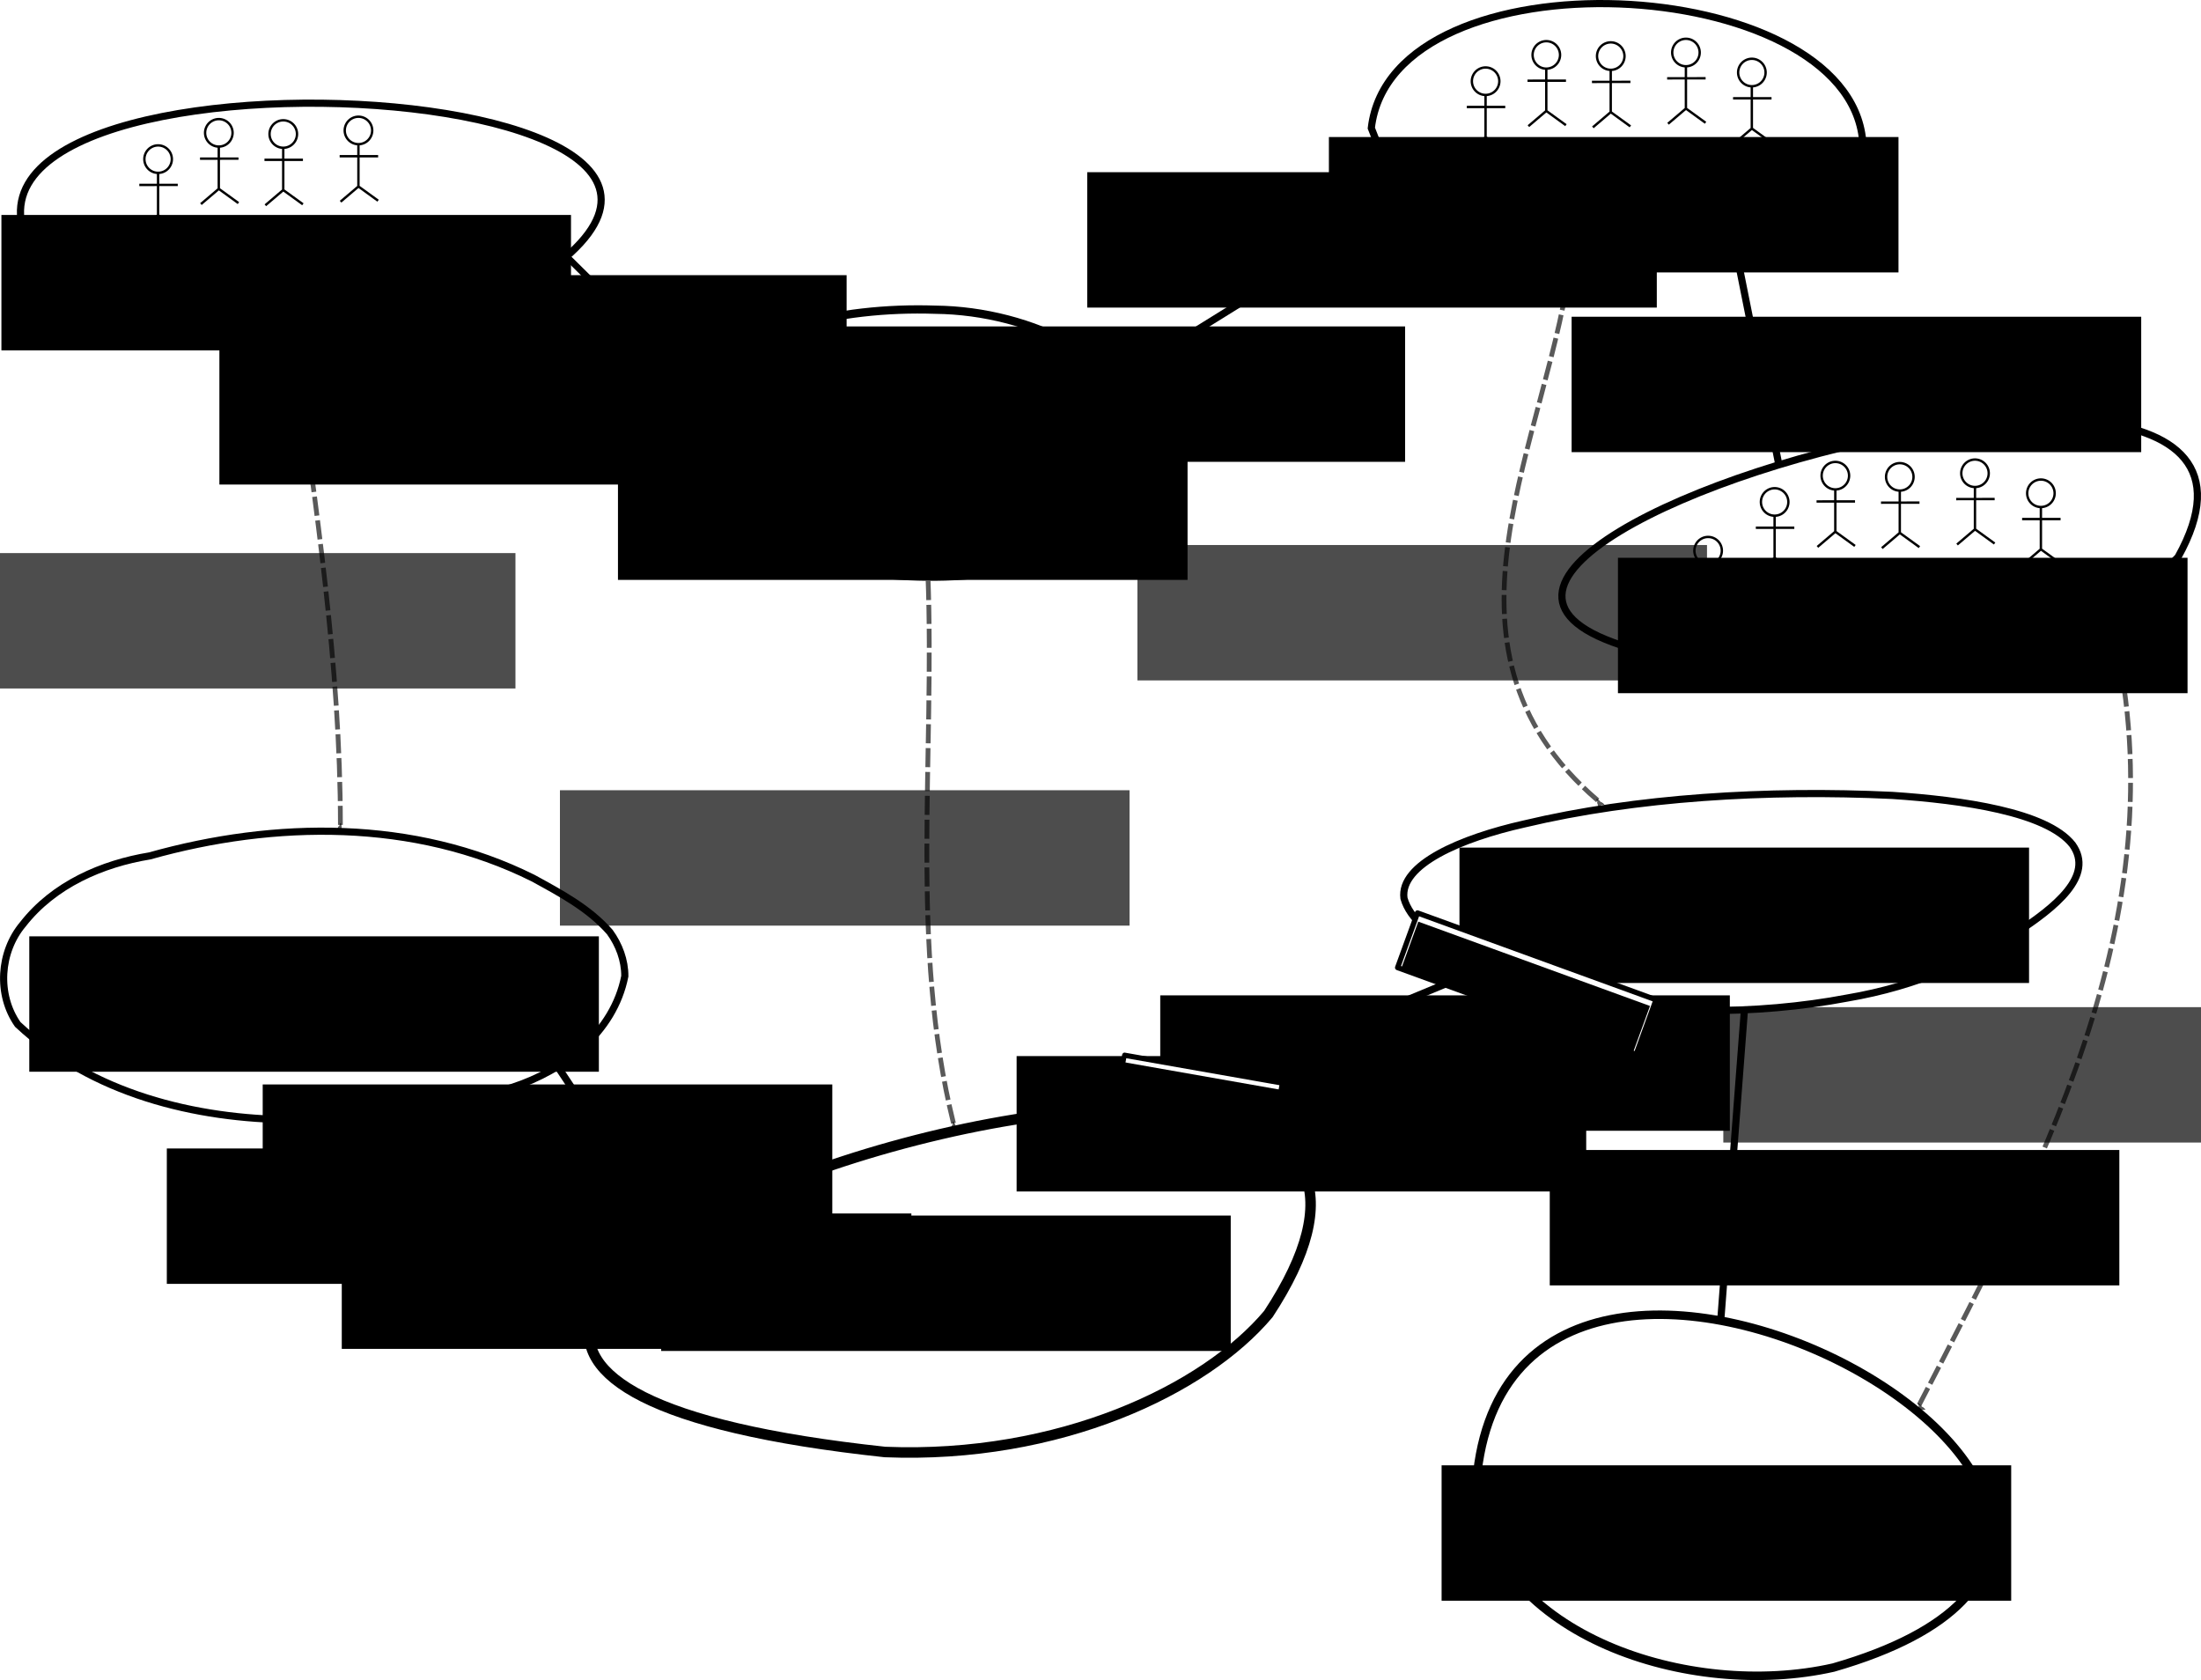 <?xml version="1.0" encoding="UTF-8" standalone="no"?>
<!-- Created with Inkscape (http://www.inkscape.org/) -->

<svg
   xmlns:dc="http://purl.org/dc/elements/1.1/"
   xmlns:cc="http://creativecommons.org/ns#"
   xmlns:rdf="http://www.w3.org/1999/02/22-rdf-syntax-ns#"
   xmlns:svg="http://www.w3.org/2000/svg"
   xmlns="http://www.w3.org/2000/svg"
   xmlns:sodipodi="http://sodipodi.sourceforge.net/DTD/sodipodi-0.dtd"
   xmlns:inkscape="http://www.inkscape.org/namespaces/inkscape"
   width="243.964mm"
   height="186.201mm"
   viewBox="0 0 864.44 659.767"
   id="svg11815"
   version="1.1"
   inkscape:version="0.92.3 (2405546, 2018-03-11)"
   sodipodi:docname="TeamMap-Illustration.svg"
   inkscape:export-filename="/home/ska/source/context-mapper-examples/src/main/resources/insurance-example/images/TeamMap-Illustration.png"
   inkscape:export-xdpi="368.57001"
   inkscape:export-ydpi="368.57001">
  <defs
     id="defs11817">
    <marker
       inkscape:stockid="Arrow2Mstart"
       orient="auto"
       refY="0"
       refX="0"
       id="marker3004"
       style="overflow:visible"
       inkscape:isstock="true">
      <path
         id="path3002"
         style="fill:#000000;fill-opacity:0.652;fill-rule:evenodd;stroke:#000000;stroke-width:0.625;stroke-linejoin:round;stroke-opacity:0.652"
         d="M 8.719,4.034 -2.207,0.016 8.719,-4.002 c -1.745,2.372 -1.735,5.617 -6e-7,8.035 z"
         transform="scale(0.6)"
         inkscape:connector-curvature="0" />
    </marker>
    <marker
       inkscape:stockid="Arrow2Mstart"
       orient="auto"
       refY="0"
       refX="0"
       id="marker2940"
       style="overflow:visible"
       inkscape:isstock="true">
      <path
         id="path2938"
         style="fill:#000000;fill-opacity:0.652;fill-rule:evenodd;stroke:#000000;stroke-width:0.625;stroke-linejoin:round;stroke-opacity:0.652"
         d="M 8.719,4.034 -2.207,0.016 8.719,-4.002 c -1.745,2.372 -1.735,5.617 -6e-7,8.035 z"
         transform="scale(0.6)"
         inkscape:connector-curvature="0" />
    </marker>
    <marker
       inkscape:stockid="Arrow2Mstart"
       orient="auto"
       refY="0"
       refX="0"
       id="Arrow2Mstart"
       style="overflow:visible"
       inkscape:isstock="true">
      <path
         id="path2312"
         style="fill:#000000;fill-opacity:0.652;fill-rule:evenodd;stroke:#000000;stroke-width:0.625;stroke-linejoin:round;stroke-opacity:0.652"
         d="M 8.719,4.034 -2.207,0.016 8.719,-4.002 c -1.745,2.372 -1.735,5.617 -6e-7,8.035 z"
         transform="scale(0.6)"
         inkscape:connector-curvature="0" />
    </marker>
    <marker
       inkscape:stockid="Arrow1Sstart"
       orient="auto"
       refY="0"
       refX="0"
       id="Arrow1Sstart"
       style="overflow:visible"
       inkscape:isstock="true">
      <path
         id="path2300"
         d="M 0,0 5,-5 -12.5,0 5,5 Z"
         style="fill:#000000;fill-opacity:0.652;fill-rule:evenodd;stroke:#000000;stroke-width:1pt;stroke-opacity:0.652"
         transform="matrix(0.2,0,0,0.2,1.2,0)"
         inkscape:connector-curvature="0" />
    </marker>
    <marker
       inkscape:stockid="Arrow2Lstart"
       orient="auto"
       refY="0"
       refX="0"
       id="marker2788"
       style="overflow:visible"
       inkscape:isstock="true">
      <path
         id="path2786"
         style="fill:#000000;fill-opacity:0.652;fill-rule:evenodd;stroke:#000000;stroke-width:0.625;stroke-linejoin:round;stroke-opacity:0.652"
         d="M 8.719,4.034 -2.207,0.016 8.719,-4.002 c -1.745,2.372 -1.735,5.617 -6e-7,8.035 z"
         transform="matrix(1.1,0,0,1.1,1.1,0)"
         inkscape:connector-curvature="0" />
    </marker>
    <marker
       inkscape:stockid="Arrow1Lstart"
       orient="auto"
       refY="0"
       refX="0"
       id="marker2748"
       style="overflow:visible"
       inkscape:isstock="true">
      <path
         id="path2746"
         d="M 0,0 5,-5 -12.5,0 5,5 Z"
         style="fill:#000000;fill-opacity:0.652;fill-rule:evenodd;stroke:#000000;stroke-width:1pt;stroke-opacity:0.652"
         transform="matrix(0.8,0,0,0.8,10,0)"
         inkscape:connector-curvature="0" />
    </marker>
    <marker
       inkscape:stockid="Arrow2Lstart"
       orient="auto"
       refY="0"
       refX="0"
       id="marker2600"
       style="overflow:visible"
       inkscape:isstock="true">
      <path
         id="path2598"
         style="fill:#000000;fill-opacity:0.652;fill-rule:evenodd;stroke:#000000;stroke-width:0.625;stroke-linejoin:round;stroke-opacity:0.652"
         d="M 8.719,4.034 -2.207,0.016 8.719,-4.002 c -1.745,2.372 -1.735,5.617 -6e-7,8.035 z"
         transform="matrix(1.1,0,0,1.1,1.1,0)"
         inkscape:connector-curvature="0" />
    </marker>
    <marker
       inkscape:stockid="Arrow1Lstart"
       orient="auto"
       refY="0"
       refX="0"
       id="Arrow1Lstart"
       style="overflow:visible"
       inkscape:isstock="true">
      <path
         id="path2288"
         d="M 0,0 5,-5 -12.5,0 5,5 Z"
         style="fill:#000000;fill-opacity:0.652;fill-rule:evenodd;stroke:#000000;stroke-width:1pt;stroke-opacity:0.652"
         transform="matrix(0.8,0,0,0.8,10,0)"
         inkscape:connector-curvature="0" />
    </marker>
    <marker
       inkscape:stockid="Arrow2Lstart"
       orient="auto"
       refY="0"
       refX="0"
       id="Arrow2Lstart"
       style="overflow:visible"
       inkscape:isstock="true">
      <path
         id="path2306"
         style="fill:#000000;fill-opacity:0.652;fill-rule:evenodd;stroke:#000000;stroke-width:0.625;stroke-linejoin:round;stroke-opacity:0.652"
         d="M 8.719,4.034 -2.207,0.016 8.719,-4.002 c -1.745,2.372 -1.735,5.617 -6e-7,8.035 z"
         transform="matrix(1.1,0,0,1.1,1.1,0)"
         inkscape:connector-curvature="0" />
    </marker>
    <marker
       inkscape:stockid="Arrow2Mstart"
       orient="auto"
       refY="0"
       refX="0"
       id="marker3004-1"
       style="overflow:visible"
       inkscape:isstock="true">
      <path
         inkscape:connector-curvature="0"
         id="path3002-5"
         style="fill:#000000;fill-opacity:0.652;fill-rule:evenodd;stroke:#000000;stroke-width:0.625;stroke-linejoin:round;stroke-opacity:0.652"
         d="M 8.719,4.034 -2.207,0.016 8.719,-4.002 c -1.745,2.372 -1.735,5.617 -6e-7,8.035 z"
         transform="scale(0.6)" />
    </marker>
    <marker
       inkscape:stockid="Arrow2Mstart"
       orient="auto"
       refY="0"
       refX="0"
       id="marker3004-1-3"
       style="overflow:visible"
       inkscape:isstock="true">
      <path
         inkscape:connector-curvature="0"
         id="path3002-5-6"
         style="fill:#000000;fill-opacity:0.652;fill-rule:evenodd;stroke:#000000;stroke-width:0.625;stroke-linejoin:round;stroke-opacity:0.652"
         d="M 8.719,4.034 -2.207,0.016 8.719,-4.002 c -1.745,2.372 -1.735,5.617 -6e-7,8.035 z"
         transform="scale(0.6)" />
    </marker>
    <marker
       inkscape:stockid="Arrow2Mstart"
       orient="auto"
       refY="0"
       refX="0"
       id="marker3004-1-3-8"
       style="overflow:visible"
       inkscape:isstock="true">
      <path
         inkscape:connector-curvature="0"
         id="path3002-5-6-1"
         style="fill:#000000;fill-opacity:0.652;fill-rule:evenodd;stroke:#000000;stroke-width:0.625;stroke-linejoin:round;stroke-opacity:0.652"
         d="M 8.719,4.034 -2.207,0.016 8.719,-4.002 c -1.745,2.372 -1.735,5.617 -6e-7,8.035 z"
         transform="scale(0.6)" />
    </marker>
    <marker
       inkscape:stockid="Arrow2Mstart"
       orient="auto"
       refY="0"
       refX="0"
       id="marker3004-1-5"
       style="overflow:visible"
       inkscape:isstock="true">
      <path
         inkscape:connector-curvature="0"
         id="path3002-5-9"
         style="fill:#000000;fill-opacity:0.652;fill-rule:evenodd;stroke:#000000;stroke-width:0.625;stroke-linejoin:round;stroke-opacity:0.652"
         d="M 8.719,4.034 -2.207,0.016 8.719,-4.002 c -1.745,2.372 -1.735,5.617 -6e-7,8.035 z"
         transform="scale(0.6)" />
    </marker>
  </defs>
  <sodipodi:namedview
     id="base"
     pagecolor="#ffffff"
     bordercolor="#666666"
     borderopacity="1.0"
     inkscape:pageopacity="1"
     inkscape:pageshadow="2"
     inkscape:zoom="2.8284271"
     inkscape:cx="495.5057"
     inkscape:cy="366.24306"
     inkscape:document-units="px"
     inkscape:current-layer="layer1"
     showgrid="false"
     inkscape:window-width="3840"
     inkscape:window-height="2077"
     inkscape:window-x="0"
     inkscape:window-y="44"
     inkscape:window-maximized="1"
     fit-margin-top="0"
     fit-margin-left="0"
     fit-margin-right="0"
     fit-margin-bottom="0" />
  <g
     inkscape:label="Layer 1"
     inkscape:groupmode="layer"
     id="layer1"
     transform="translate(-402.151,331.32)">
    <path
       style="fill:none;fill-opacity:1;stroke:#000000;stroke-width:2.812;stroke-miterlimit:4;stroke-dasharray:none;stroke-dashoffset:0;stroke-opacity:1"
       d="m 647.546,52.034 c -4.428,22.27 -23.999,37.036 -43.985,43.57 -27.874,9.002 -57.279,12.739 -86.446,12.784 C 478.643,108.172 438.254,98.188 409.12,70.968 400.897,59.249 402.024,42.495 411.135,31.662 423.291,16.06 442.228,7.864 460.987,4.787 c 49.121,-13.802 103.881,-14.518 150.481,8.704 10.71,5.866 22.008,11.836 30.191,21.221 3.608,4.969 5.92,11.069 5.887,17.322 z"
       id="path817"
       inkscape:connector-curvature="0" />
    <flowRoot
       xml:space="preserve"
       id="flowRoot10186-5-3"
       style="font-style:normal;font-weight:normal;line-height:0.01%;font-family:sans-serif;letter-spacing:0px;word-spacing:0px;fill:#000000;fill-opacity:1;stroke:none;stroke-width:1px;stroke-linecap:butt;stroke-linejoin:miter;stroke-opacity:1"
       transform="translate(187.939,-133.124)"
       inkscape:export-filename="/home/ska/g11376.png"
       inkscape:export-xdpi="105.55"
       inkscape:export-ydpi="105.55"><flowRegion
         id="flowRegion10188-0-6"
         style="font-family:sans-serif"><rect
           id="rect10190-2-7"
           width="223.705"
           height="53.17"
           x="225.714"
           y="169.505"
           style="font-size:25px;font-family:sans-serif" /></flowRegion><flowPara
         id="flowPara10192-9-5"
         style="font-size:20px;line-height:1.25;font-family:sans-serif;text-align:center;text-anchor:middle">Customer Self-Service Context</flowPara></flowRoot>    <path
       style="fill:none;fill-rule:evenodd;stroke:#000000;stroke-width:2.812;stroke-linecap:butt;stroke-linejoin:miter;stroke-miterlimit:4;stroke-dasharray:none;stroke-opacity:1"
       d="m 621.846,88.533 44.061,66.416 v 0"
       id="path16609-4-2-7"
       inkscape:connector-curvature="0" />
    <path
       style="fill:none;fill-rule:evenodd;stroke:#000000;stroke-width:2.813;stroke-linecap:butt;stroke-linejoin:miter;stroke-miterlimit:4;stroke-dasharray:none;stroke-opacity:1"
       d="m 971.597,54.376 -91.298,37.853 v 0"
       id="path16609-4-2-7-5"
       inkscape:connector-curvature="0" />
    <g
       id="g919"
       transform="translate(736.339,-270.603)">
      <path
         inkscape:connector-curvature="0"
         id="path838"
         d="m 245.421,525.08 c 8.322,-167.278 335.835,12.771 140.471,69.056 -56.695,12.826 -133.505,-12.876 -140.471,-69.056 z"
         style="fill:none;fill-opacity:1;stroke:#000000;stroke-width:3.331;stroke-miterlimit:4;stroke-dasharray:none;stroke-dashoffset:0;stroke-opacity:1" />
      <flowRoot
         inkscape:export-ydpi="105.55"
         inkscape:export-xdpi="105.55"
         inkscape:export-filename="/home/ska/g11376.png"
         transform="translate(6.286,345.211)"
         style="font-style:normal;font-weight:normal;line-height:0.01%;font-family:sans-serif;letter-spacing:0px;word-spacing:0px;fill:#000000;fill-opacity:1;stroke:none;stroke-width:1px;stroke-linecap:butt;stroke-linejoin:miter;stroke-opacity:1"
         id="flowRoot10186-5-3-36"
         xml:space="preserve"><flowRegion
           style="font-family:sans-serif"
           id="flowRegion10188-0-6-7"><rect
             style="font-size:25px;font-family:sans-serif"
             y="169.505"
             x="225.714"
             height="53.17"
             width="223.705"
             id="rect10190-2-7-5" /></flowRegion><flowPara
           style="font-size:20px;line-height:1.25;font-family:sans-serif;text-align:center;text-anchor:middle"
           id="flowPara10192-9-5-3">Risk Management Context</flowPara></flowRoot>    </g>
    <path
       style="fill:none;fill-rule:evenodd;stroke:#000000;stroke-width:2.813;stroke-linecap:butt;stroke-linejoin:miter;stroke-miterlimit:4;stroke-dasharray:none;stroke-opacity:1"
       d="m 1077.991,187.001 9.27,-121.549 v 0"
       id="path16609-4-2-7-5-56"
       inkscape:connector-curvature="0" />
    <flowRoot
       xml:space="preserve"
       id="flowRoot10186-5-367"
       style="font-style:normal;font-weight:normal;line-height:0.01%;font-family:sans-serif;letter-spacing:0px;word-spacing:0px;fill:#000000;fill-opacity:1;stroke:none;stroke-width:1px;stroke-linecap:butt;stroke-linejoin:miter;stroke-opacity:1"
       transform="translate(785.103,-49.219)"
       inkscape:export-filename="/home/ska/g11376.png"
       inkscape:export-xdpi="105.55"
       inkscape:export-ydpi="105.55"><flowRegion
         id="flowRegion10188-0-5"
         style="font-family:sans-serif"><rect
           id="rect10190-2-3"
           width="223.705"
           height="53.17"
           x="225.714"
           y="169.505"
           style="font-size:25px;font-family:sans-serif" /></flowRegion><flowPara
         id="flowPara10192-9-56"
         style="font-size:12.5px;line-height:1.25;font-family:sans-serif;text-align:center;text-anchor:middle">Partnership</flowPara></flowRoot>    <flowRoot
       xml:space="preserve"
       id="flowRoot10186-5-367-3-0"
       style="font-style:normal;font-weight:normal;line-height:0.01%;font-family:sans-serif;letter-spacing:0px;word-spacing:0px;fill:#000000;fill-opacity:1;stroke:none;stroke-width:1px;stroke-linecap:butt;stroke-linejoin:miter;stroke-opacity:1"
       transform="translate(575.713,-86.097)"
       inkscape:export-filename="/home/ska/g11376.png"
       inkscape:export-xdpi="105.55"
       inkscape:export-ydpi="105.55"><flowRegion
         id="flowRegion10188-0-5-6-6"
         style="font-family:sans-serif"><rect
           id="rect10190-2-3-7-26"
           width="223.705"
           height="53.17"
           x="225.714"
           y="169.505"
           style="font-size:25px;font-family:sans-serif" /></flowRegion><flowPara
         id="flowPara10192-9-56-5-1"
         style="font-size:12.5px;line-height:1.25;font-family:sans-serif;text-align:center;text-anchor:middle">U</flowPara></flowRoot>    <flowRoot
       xml:space="preserve"
       id="flowRoot10186-5-367-3-3-8"
       style="font-style:normal;font-weight:normal;line-height:0.01%;font-family:sans-serif;letter-spacing:0px;word-spacing:0px;fill:#000000;fill-opacity:1;stroke:none;stroke-width:1px;stroke-linecap:butt;stroke-linejoin:miter;stroke-opacity:1"
       transform="translate(632.122,-109.942)"
       inkscape:export-filename="/home/ska/g11376.png"
       inkscape:export-xdpi="105.55"
       inkscape:export-ydpi="105.55"><flowRegion
         id="flowRegion10188-0-5-6-5-7"
         style="font-family:sans-serif"><rect
           id="rect10190-2-3-7-6-9"
           width="223.705"
           height="53.17"
           x="225.714"
           y="169.505"
           style="font-size:25px;font-family:sans-serif" /></flowRegion><flowPara
         style="font-size:12.5px;line-height:1.25;font-family:sans-serif;text-align:center;text-anchor:middle"
         id="flowPara905-2">D</flowPara></flowRoot>    <flowRoot
       xml:space="preserve"
       id="flowRoot10186-5-367-3-02"
       style="font-style:normal;font-weight:normal;line-height:0.01%;font-family:sans-serif;letter-spacing:0px;word-spacing:0px;fill:#000000;fill-opacity:1;stroke:none;stroke-width:1px;stroke-linecap:butt;stroke-linejoin:miter;stroke-opacity:1"
       transform="translate(310.668,-24.289)"
       inkscape:export-filename="/home/ska/g11376.png"
       inkscape:export-xdpi="105.55"
       inkscape:export-ydpi="105.55"><flowRegion
         id="flowRegion10188-0-5-6-3"
         style="font-family:sans-serif"><rect
           id="rect10190-2-3-7-7"
           width="223.705"
           height="53.17"
           x="225.714"
           y="169.505"
           style="font-size:25px;font-family:sans-serif" /></flowRegion><flowPara
         id="flowPara10192-9-56-5-5"
         style="font-size:12.5px;line-height:1.25;font-family:sans-serif;text-align:center;text-anchor:middle">U</flowPara></flowRoot>    <flowRoot
       xml:space="preserve"
       id="flowRoot10186-5-367-3-3-9"
       style="font-style:normal;font-weight:normal;line-height:0.01%;font-family:sans-serif;letter-spacing:0px;word-spacing:0px;fill:#000000;fill-opacity:1;stroke:none;stroke-width:1px;stroke-linecap:butt;stroke-linejoin:miter;stroke-opacity:1"
       transform="translate(279.614,-74.959)"
       inkscape:export-filename="/home/ska/g11376.png"
       inkscape:export-xdpi="105.55"
       inkscape:export-ydpi="105.55"><flowRegion
         id="flowRegion10188-0-5-6-5-2"
         style="font-family:sans-serif"><rect
           id="rect10190-2-3-7-6-2"
           width="223.705"
           height="53.17"
           x="225.714"
           y="169.505"
           style="font-size:25px;font-family:sans-serif" /></flowRegion><flowPara
         style="font-size:12.5px;line-height:1.25;font-family:sans-serif;text-align:center;text-anchor:middle"
         id="flowPara905-8">D</flowPara></flowRoot>    <flowRoot
       xml:space="preserve"
       id="flowRoot10186-5-367-9"
       style="font-style:normal;font-weight:normal;line-height:0.01%;font-family:sans-serif;letter-spacing:0px;word-spacing:0px;fill:#000000;fill-opacity:1;stroke:none;stroke-width:1px;stroke-linecap:butt;stroke-linejoin:miter;stroke-opacity:1"
       transform="translate(241.956,-49.817)"
       inkscape:export-filename="/home/ska/g11376.png"
       inkscape:export-xdpi="105.55"
       inkscape:export-ydpi="105.55"><flowRegion
         id="flowRegion10188-0-5-7"
         style="font-family:sans-serif"><rect
           id="rect10190-2-3-3"
           width="223.705"
           height="53.17"
           x="225.714"
           y="169.505"
           style="font-size:25px;font-family:sans-serif" /></flowRegion><flowPara
         id="flowPara10192-9-56-6"
         style="font-size:12.5px;line-height:1.25;font-family:sans-serif;text-align:center;text-anchor:middle">Customer/Supplier</flowPara></flowRoot>    <g
       id="g1156"
       transform="translate(6.563,27.188)">
      <g
         transform="translate(39.844,10.313)"
         id="g1142">
        <path
           style="opacity:1;fill:#000000;fill-opacity:0;stroke:#000000;stroke-width:4.126;stroke-linejoin:round;stroke-miterlimit:0.2;stroke-dasharray:none;stroke-dashoffset:0;stroke-opacity:1"
           d="M 703.317,201.384 C 332.19,161.565 980.158,-44.989 853.895,147.194 828.97,176.914 771.726,204.167 703.317,201.384 Z"
           id="path16295"
           inkscape:connector-curvature="0" />
        <flowRoot
           xml:space="preserve"
           id="flowRoot10186-5"
           style="font-style:normal;font-weight:normal;line-height:0.01%;font-family:sans-serif;letter-spacing:0px;word-spacing:0px;fill:#000000;fill-opacity:1;stroke:none;stroke-width:1px;stroke-linecap:butt;stroke-linejoin:miter;stroke-opacity:1"
           transform="translate(389.694,-60.971)"
           inkscape:export-filename="/home/ska/g11376.png"
           inkscape:export-xdpi="105.55"
           inkscape:export-ydpi="105.55"><flowRegion
             id="flowRegion10188-0"
             style="font-family:sans-serif"><rect
               id="rect10190-2"
               width="223.705"
               height="53.17"
               x="225.714"
               y="169.505"
               style="font-size:25px;font-family:sans-serif" /></flowRegion><flowPara
             id="flowPara10192-9"
             style="font-size:20px;line-height:1.25;font-family:sans-serif;text-align:center;text-anchor:middle">Customer Management Context</flowPara></flowRoot>      </g>
      <g
         transform="matrix(0.642,0.113,-0.128,0.726,520.682,-267.665)"
         id="g915-3">
        <rect
           style="opacity:1;fill:#ffffff;fill-opacity:1;stroke:#000000;stroke-width:2.8;stroke-linejoin:round;stroke-miterlimit:0.2;stroke-dasharray:none;stroke-dashoffset:0;stroke-opacity:1"
           id="rect16944-6"
           width="96.487"
           height="29.817"
           x="564.364"
           y="357.816" />
        <flowRoot
           xml:space="preserve"
           id="flowRoot10186-5-6-6-4-7"
           style="font-style:normal;font-weight:normal;line-height:0.01%;font-family:sans-serif;text-align:center;letter-spacing:0px;word-spacing:0px;text-anchor:middle;fill:#000000;fill-opacity:1;stroke:none;stroke-width:1px;stroke-linecap:butt;stroke-linejoin:miter;stroke-opacity:1"
           transform="translate(331.271,192.017)"
           inkscape:export-filename="/home/ska/g11376.png"
           inkscape:export-xdpi="105.55"
           inkscape:export-ydpi="105.55"><flowRegion
             id="flowRegion10188-0-0-6-3-5"
             style="font-family:sans-serif"><rect
               id="rect10190-2-2-5-5-3"
               width="109.547"
               height="25.714"
               x="225.714"
               y="169.505"
               style="font-size:25px;font-family:sans-serif;text-align:center;text-anchor:middle" /></flowRegion><flowPara
             style="font-size:20px;line-height:1.25;font-family:sans-serif;text-align:center;text-anchor:middle"
             id="flowPara16824-5-5">OHS / PL</flowPara></flowRoot>      </g>
    </g>
    <flowRoot
       xml:space="preserve"
       id="flowRoot10186-5-36"
       style="font-style:normal;font-weight:normal;line-height:0.01%;font-family:sans-serif;letter-spacing:0px;word-spacing:0px;fill:#000000;fill-opacity:1;stroke:none;stroke-width:1px;stroke-linecap:butt;stroke-linejoin:miter;stroke-opacity:1"
       transform="translate(749.639,-167.973)"
       inkscape:export-filename="/home/ska/g11376.png"
       inkscape:export-xdpi="105.55"
       inkscape:export-ydpi="105.55"><flowRegion
         id="flowRegion10188-0-7"
         style="font-family:sans-serif"><rect
           id="rect10190-2-5"
           width="223.705"
           height="53.17"
           x="225.714"
           y="169.505"
           style="font-size:25px;font-family:sans-serif" /></flowRegion><flowPara
         id="flowPara10192-9-3"
         style="font-size:20px;line-height:1.25;font-family:sans-serif;text-align:center;text-anchor:middle">Policy Management Context</flowPara></flowRoot>    <path
       style="opacity:1;fill:#000000;fill-opacity:0;stroke:#000000;stroke-width:2.812;stroke-linejoin:round;stroke-miterlimit:0.2;stroke-dasharray:none;stroke-dashoffset:0;stroke-opacity:1"
       d="M 1016.99,58.409 C 988.838,49.194 958.083,37.758 953.554,21.425 951.837,8.174 975.958,-2.179 1000.834,-7.76 c 43.789,-10.428 95.457,-13.533 144.533,-11.199 27.59,1.837 60.596,6.52 70.72,19.311 8.84,12.276 -6.848,24.662 -21.982,34.59 -17.253,10.701 -38.182,20.879 -66.615,25.703 -34.971,6.632 -77.684,7.043 -110.501,-2.236 z"
       id="path16295-6"
       inkscape:connector-curvature="0" />
    <g
       id="g1373"
       transform="rotate(20,1506.723,1005.091)">
      <rect
         y="273.547"
         x="657.455"
         height="22.834"
         width="99.694"
         id="rect16944-3-6-5"
         style="opacity:1;fill:#ffffff;fill-opacity:1;stroke:#000000;stroke-width:2.063;stroke-linejoin:round;stroke-miterlimit:0.2;stroke-dasharray:none;stroke-dashoffset:0;stroke-opacity:1" />
      <flowRoot
         inkscape:export-ydpi="105.55"
         inkscape:export-xdpi="105.55"
         inkscape:export-filename="/home/ska/g11376.png"
         transform="matrix(0.699,0,0,0.778,501.14,144.772)"
         style="font-style:normal;font-weight:normal;line-height:0.01%;font-family:sans-serif;text-align:center;letter-spacing:0px;word-spacing:0px;text-anchor:middle;fill:#000000;fill-opacity:1;stroke:none;stroke-width:1px;stroke-linecap:butt;stroke-linejoin:miter;stroke-opacity:1"
         id="flowRoot10186-5-6-6-4-6-2-9"
         xml:space="preserve"><flowRegion
           style="font-family:sans-serif"
           id="flowRegion10188-0-0-6-3-7-9-2"><rect
             style="font-size:25px;font-family:sans-serif;text-align:center;text-anchor:middle"
             y="169.505"
             x="225.714"
             height="25.284"
             width="138.535"
             id="rect10190-2-2-5-5-5-1-2" /></flowRegion><flowPara
           id="flowPara16824-5-3-2-8"
           style="font-size:20px;line-height:1.25;font-family:sans-serif;text-align:center;text-anchor:middle">CONFORMIST</flowPara></flowRoot>    </g>
    <g
       transform="matrix(0.361,0,0,0.361,330.846,-447.091)"
       style="fill:none;stroke:#000000;stroke-width:2.595;stroke-miterlimit:4;stroke-dasharray:none"
       id="g6">
      <path
         inkscape:connector-curvature="0"
         d="m 91.166,19.72 a 13.195,13.069 0 1 1 -26.39,0 13.195,13.069 0 1 1 26.39,0 z"
         transform="matrix(1.132,0,0,1.143,281.272,471.262)"
         id="path2"
         style="stroke-width:2.282;stroke-miterlimit:4;stroke-dasharray:none" />
      <path
         inkscape:connector-curvature="0"
         d="m 77.498,34.904 v 46.057 m 0,-0.568 -19.445,16.541 M 77.529,80.392 98.869,95.86 M 57.074,47.499 98.932,47.467"
         transform="translate(292,474.362)"
         id="path4"
         style="stroke-width:2.595;stroke-miterlimit:4;stroke-dasharray:none" />
    </g>
    <path
       style="fill:none;fill-opacity:1;stroke:#000000;stroke-width:2.813;stroke-miterlimit:4;stroke-dasharray:none;stroke-dashoffset:0;stroke-opacity:1"
       d="m 425.715,-218.741 c -101.72,-104.552 335.674,-88.029 177.813,2.679 -46.089,24.632 -140.324,31.518 -177.813,-2.679 z"
       id="path817-3"
       inkscape:connector-curvature="0" />
    <flowRoot
       xml:space="preserve"
       id="flowRoot10186-5-3-6"
       style="font-style:normal;font-weight:normal;line-height:0.01%;font-family:sans-serif;letter-spacing:0px;word-spacing:0px;fill:#000000;fill-opacity:1;stroke:none;stroke-width:1px;stroke-linecap:butt;stroke-linejoin:miter;stroke-opacity:1"
       transform="translate(176.991,-416.411)"
       inkscape:export-filename="/home/ska/g11376.png"
       inkscape:export-xdpi="105.55"
       inkscape:export-ydpi="105.55"><flowRegion
         id="flowRegion10188-0-6-75"
         style="font-family:sans-serif"><rect
           id="rect10190-2-7-3"
           width="223.705"
           height="53.17"
           x="225.714"
           y="169.505"
           style="font-size:25px;font-family:sans-serif" /></flowRegion><flowPara
         id="flowPara10192-9-5-5"
         style="font-style:normal;font-variant:normal;font-weight:bold;font-stretch:normal;font-size:15px;line-height:1.25;font-family:sans-serif;-inkscape-font-specification:'sans-serif Bold';text-align:center;text-anchor:middle">Team </flowPara><flowPara
         style="font-size:15px;line-height:1.25;font-family:sans-serif;text-align:center;text-anchor:middle"
         id="flowPara1194">&quot;Customer Frontend&quot;</flowPara></flowRoot>    <g
       transform="matrix(0.361,0,0,0.361,354.692,-457.416)"
       style="fill:none;stroke:#000000;stroke-width:2.595;stroke-miterlimit:4;stroke-dasharray:none"
       id="g6-6">
      <path
         inkscape:connector-curvature="0"
         d="m 91.166,19.72 a 13.195,13.069 0 1 1 -26.39,0 13.195,13.069 0 1 1 26.39,0 z"
         transform="matrix(1.132,0,0,1.143,281.272,471.262)"
         id="path2-2"
         style="stroke-width:2.282;stroke-miterlimit:4;stroke-dasharray:none" />
      <path
         inkscape:connector-curvature="0"
         d="m 77.498,34.904 v 46.057 m 0,-0.568 -19.445,16.541 M 77.529,80.392 98.869,95.86 M 57.074,47.499 98.932,47.467"
         transform="translate(292,474.362)"
         id="path4-9"
         style="stroke-width:2.595;stroke-miterlimit:4;stroke-dasharray:none" />
    </g>
    <g
       transform="matrix(0.361,0,0,0.361,380.004,-456.948)"
       style="fill:none;stroke:#000000;stroke-width:2.595;stroke-miterlimit:4;stroke-dasharray:none"
       id="g6-6-1">
      <path
         inkscape:connector-curvature="0"
         d="m 91.166,19.72 a 13.195,13.069 0 1 1 -26.39,0 13.195,13.069 0 1 1 26.39,0 z"
         transform="matrix(1.132,0,0,1.143,281.272,471.262)"
         id="path2-2-2"
         style="stroke-width:2.282;stroke-miterlimit:4;stroke-dasharray:none" />
      <path
         inkscape:connector-curvature="0"
         d="m 77.498,34.904 v 46.057 m 0,-0.568 -19.445,16.541 M 77.529,80.392 98.869,95.86 M 57.074,47.499 98.932,47.467"
         transform="translate(292,474.362)"
         id="path4-9-7"
         style="stroke-width:2.595;stroke-miterlimit:4;stroke-dasharray:none" />
    </g>
    <g
       transform="matrix(0.361,0,0,0.361,409.535,-458.354)"
       style="fill:none;stroke:#000000;stroke-width:2.595;stroke-miterlimit:4;stroke-dasharray:none"
       id="g6-6-1-0">
      <path
         inkscape:connector-curvature="0"
         d="m 91.166,19.72 a 13.195,13.069 0 1 1 -26.39,0 13.195,13.069 0 1 1 26.39,0 z"
         transform="matrix(1.132,0,0,1.143,281.272,471.262)"
         id="path2-2-2-9"
         style="stroke-width:2.282;stroke-miterlimit:4;stroke-dasharray:none" />
      <path
         inkscape:connector-curvature="0"
         d="m 77.498,34.904 v 46.057 m 0,-0.568 -19.445,16.541 M 77.529,80.392 98.869,95.86 M 57.074,47.499 98.932,47.467"
         transform="translate(292,474.362)"
         id="path4-9-7-3"
         style="stroke-width:2.595;stroke-miterlimit:4;stroke-dasharray:none" />
    </g>
    <g
       id="g1587"
       transform="translate(76.406,-58.594)">
      <g
         id="g6-0"
         style="fill:none;stroke:#000000;stroke-width:2.595;stroke-miterlimit:4;stroke-dasharray:none"
         transform="matrix(0.361,0,0,0.361,496.593,-298.355)">
        <path
           style="stroke-width:2.282;stroke-miterlimit:4;stroke-dasharray:none"
           id="path2-6"
           transform="matrix(1.132,0,0,1.143,281.272,471.262)"
           d="m 91.166,19.72 a 13.195,13.069 0 1 1 -26.39,0 13.195,13.069 0 1 1 26.39,0 z"
           inkscape:connector-curvature="0" />
        <path
           style="stroke-width:2.595;stroke-miterlimit:4;stroke-dasharray:none"
           id="path4-2"
           transform="translate(292,474.362)"
           d="m 77.498,34.904 v 46.057 m 0,-0.568 -19.445,16.541 M 77.529,80.392 98.869,95.86 M 57.074,47.499 98.932,47.467"
           inkscape:connector-curvature="0" />
      </g>
      <flowRoot
         inkscape:export-ydpi="105.55"
         inkscape:export-xdpi="105.55"
         inkscape:export-filename="/home/ska/g11376.png"
         transform="translate(342.738,-267.675)"
         style="font-style:normal;font-weight:normal;line-height:0.01%;font-family:sans-serif;letter-spacing:0px;word-spacing:0px;fill:#000000;fill-opacity:1;stroke:none;stroke-width:1px;stroke-linecap:butt;stroke-linejoin:miter;stroke-opacity:1"
         id="flowRoot10186-5-3-6-1"
         xml:space="preserve"><flowRegion
           style="font-family:sans-serif"
           id="flowRegion10188-0-6-75-8"><rect
             style="font-size:25px;font-family:sans-serif"
             y="169.505"
             x="225.714"
             height="53.17"
             width="223.705"
             id="rect10190-2-7-3-7" /></flowRegion><flowPara
           style="font-style:normal;font-variant:normal;font-weight:bold;font-stretch:normal;font-size:15px;line-height:1.25;font-family:sans-serif;-inkscape-font-specification:'sans-serif Bold';text-align:center;text-anchor:middle"
           id="flowPara10192-9-5-5-9">Team </flowPara><flowPara
           id="flowPara1194-2"
           style="font-size:15px;line-height:1.25;font-family:sans-serif;text-align:center;text-anchor:middle">&quot;Customer Backend&quot;</flowPara></flowRoot>      <g
         id="g6-6-0"
         style="fill:none;stroke:#000000;stroke-width:2.595;stroke-miterlimit:4;stroke-dasharray:none"
         transform="matrix(0.361,0,0,0.361,520.438,-308.681)">
        <path
           style="stroke-width:2.282;stroke-miterlimit:4;stroke-dasharray:none"
           id="path2-2-23"
           transform="matrix(1.132,0,0,1.143,281.272,471.262)"
           d="m 91.166,19.72 a 13.195,13.069 0 1 1 -26.39,0 13.195,13.069 0 1 1 26.39,0 z"
           inkscape:connector-curvature="0" />
        <path
           style="stroke-width:2.595;stroke-miterlimit:4;stroke-dasharray:none"
           id="path4-9-75"
           transform="translate(292,474.362)"
           d="m 77.498,34.904 v 46.057 m 0,-0.568 -19.445,16.541 M 77.529,80.392 98.869,95.86 M 57.074,47.499 98.932,47.467"
           inkscape:connector-curvature="0" />
      </g>
      <g
         id="g6-6-1-9"
         style="fill:none;stroke:#000000;stroke-width:2.595;stroke-miterlimit:4;stroke-dasharray:none"
         transform="matrix(0.361,0,0,0.361,545.751,-308.212)">
        <path
           style="stroke-width:2.282;stroke-miterlimit:4;stroke-dasharray:none"
           id="path2-2-2-2"
           transform="matrix(1.132,0,0,1.143,281.272,471.262)"
           d="m 91.166,19.72 a 13.195,13.069 0 1 1 -26.39,0 13.195,13.069 0 1 1 26.39,0 z"
           inkscape:connector-curvature="0" />
        <path
           style="stroke-width:2.595;stroke-miterlimit:4;stroke-dasharray:none"
           id="path4-9-7-2"
           transform="translate(292,474.362)"
           d="m 77.498,34.904 v 46.057 m 0,-0.568 -19.445,16.541 M 77.529,80.392 98.869,95.86 M 57.074,47.499 98.932,47.467"
           inkscape:connector-curvature="0" />
      </g>
      <g
         id="g6-6-1-0-8"
         style="fill:none;stroke:#000000;stroke-width:2.595;stroke-miterlimit:4;stroke-dasharray:none"
         transform="matrix(0.361,0,0,0.361,575.282,-309.618)">
        <path
           style="stroke-width:2.282;stroke-miterlimit:4;stroke-dasharray:none"
           id="path2-2-2-9-9"
           transform="matrix(1.132,0,0,1.143,281.272,471.262)"
           d="m 91.166,19.72 a 13.195,13.069 0 1 1 -26.39,0 13.195,13.069 0 1 1 26.39,0 z"
           inkscape:connector-curvature="0" />
        <path
           style="stroke-width:2.595;stroke-miterlimit:4;stroke-dasharray:none"
           id="path4-9-7-3-7"
           transform="translate(292,474.362)"
           d="m 77.498,34.904 v 46.057 m 0,-0.568 -19.445,16.541 M 77.529,80.392 98.869,95.86 M 57.074,47.499 98.932,47.467"
           inkscape:connector-curvature="0" />
      </g>
      <path
         inkscape:connector-curvature="0"
         id="path16295-6-3"
         d="m 597.856,-58.62 c -22.534,-14.409 -21.354,-41.577 -5.764,-59.048 21.576,-25.233 63.303,-34.729 100.981,-33.434 38.011,0.389 77.622,20.294 85.451,49.832 4.048,21.868 -18.566,41.183 -43.685,48.859 -35.788,11.48 -75.542,4.524 -111.795,-1.832 -8.384,-1.5 -16.761,-3.023 -25.188,-4.378 z"
         style="opacity:1;fill:#000000;fill-opacity:0;stroke:#000000;stroke-width:3.239;stroke-linejoin:round;stroke-miterlimit:0.2;stroke-dasharray:none;stroke-dashoffset:0;stroke-opacity:1" />
      <g
         id="g6-6-1-0-8-6"
         style="fill:none;stroke:#000000;stroke-width:2.595;stroke-miterlimit:4;stroke-dasharray:none"
         transform="matrix(0.361,0,0,0.361,604.92,-294.738)">
        <path
           style="stroke-width:2.282;stroke-miterlimit:4;stroke-dasharray:none"
           id="path2-2-2-9-9-1"
           transform="matrix(1.132,0,0,1.143,281.272,471.262)"
           d="m 91.166,19.72 a 13.195,13.069 0 1 1 -26.39,0 13.195,13.069 0 1 1 26.39,0 z"
           inkscape:connector-curvature="0" />
        <path
           style="stroke-width:2.595;stroke-miterlimit:4;stroke-dasharray:none"
           id="path4-9-7-3-7-2"
           transform="translate(292,474.362)"
           d="m 77.498,34.904 v 46.057 m 0,-0.568 -19.445,16.541 M 77.529,80.392 98.869,95.86 M 57.074,47.499 98.932,47.467"
           inkscape:connector-curvature="0" />
      </g>
    </g>
    <g
       id="g1775"
       transform="translate(-10.313,-155.625)">
      <path
         inkscape:connector-curvature="0"
         id="path838-3"
         d="m 951.045,-125.395 c 8.193,-70.287 187.164,-61.445 193,5.115 -10.728,64.536 -146.876,58.239 -184.951,10.224 l -4.919,-7.363 z"
         style="fill:none;fill-opacity:1;stroke:#000000;stroke-width:2.813;stroke-miterlimit:4;stroke-dasharray:none;stroke-dashoffset:0;stroke-opacity:1" />
      <g
         id="g6-0-4"
         style="fill:none;stroke:#000000;stroke-width:2.595;stroke-miterlimit:4;stroke-dasharray:none"
         transform="matrix(0.361,0,0,0.361,862.528,-322.068)">
        <path
           style="stroke-width:2.282;stroke-miterlimit:4;stroke-dasharray:none"
           id="path2-6-5"
           transform="matrix(1.132,0,0,1.143,281.272,471.262)"
           d="m 91.166,19.72 a 13.195,13.069 0 1 1 -26.39,0 13.195,13.069 0 1 1 26.39,0 z"
           inkscape:connector-curvature="0" />
        <path
           style="stroke-width:2.595;stroke-miterlimit:4;stroke-dasharray:none"
           id="path4-2-0"
           transform="translate(292,474.362)"
           d="m 77.498,34.904 v 46.057 m 0,-0.568 -19.445,16.541 M 77.529,80.392 98.869,95.86 M 57.074,47.499 98.932,47.467"
           inkscape:connector-curvature="0" />
      </g>
      <flowRoot
         inkscape:export-ydpi="105.55"
         inkscape:export-xdpi="105.55"
         inkscape:export-filename="/home/ska/g11376.png"
         transform="translate(708.673,-291.388)"
         style="font-style:normal;font-weight:normal;line-height:0.01%;font-family:sans-serif;letter-spacing:0px;word-spacing:0px;fill:#000000;fill-opacity:1;stroke:none;stroke-width:1px;stroke-linecap:butt;stroke-linejoin:miter;stroke-opacity:1"
         id="flowRoot10186-5-3-6-1-3"
         xml:space="preserve"><flowRegion
           style="font-family:sans-serif"
           id="flowRegion10188-0-6-75-8-6"><rect
             style="font-size:25px;font-family:sans-serif"
             y="169.505"
             x="225.714"
             height="53.17"
             width="223.705"
             id="rect10190-2-7-3-7-1" /></flowRegion><flowPara
           style="font-style:normal;font-variant:normal;font-weight:bold;font-stretch:normal;font-size:15px;line-height:1.25;font-family:sans-serif;-inkscape-font-specification:'sans-serif Bold';text-align:center;text-anchor:middle"
           id="flowPara10192-9-5-5-9-0">Team </flowPara><flowPara
           id="flowPara1194-2-6"
           style="font-size:15px;line-height:1.25;font-family:sans-serif;text-align:center;text-anchor:middle">&quot;Contracts&quot;</flowPara></flowRoot>      <g
         id="g6-6-0-3"
         style="fill:none;stroke:#000000;stroke-width:2.595;stroke-miterlimit:4;stroke-dasharray:none"
         transform="matrix(0.361,0,0,0.361,886.374,-332.394)">
        <path
           style="stroke-width:2.282;stroke-miterlimit:4;stroke-dasharray:none"
           id="path2-2-23-2"
           transform="matrix(1.132,0,0,1.143,281.272,471.262)"
           d="m 91.166,19.72 a 13.195,13.069 0 1 1 -26.39,0 13.195,13.069 0 1 1 26.39,0 z"
           inkscape:connector-curvature="0" />
        <path
           style="stroke-width:2.595;stroke-miterlimit:4;stroke-dasharray:none"
           id="path4-9-75-0"
           transform="translate(292,474.362)"
           d="m 77.498,34.904 v 46.057 m 0,-0.568 -19.445,16.541 M 77.529,80.392 98.869,95.86 M 57.074,47.499 98.932,47.467"
           inkscape:connector-curvature="0" />
      </g>
      <g
         id="g6-6-1-9-6"
         style="fill:none;stroke:#000000;stroke-width:2.595;stroke-miterlimit:4;stroke-dasharray:none"
         transform="matrix(0.361,0,0,0.361,911.686,-331.925)">
        <path
           style="stroke-width:2.282;stroke-miterlimit:4;stroke-dasharray:none"
           id="path2-2-2-2-1"
           transform="matrix(1.132,0,0,1.143,281.272,471.262)"
           d="m 91.166,19.72 a 13.195,13.069 0 1 1 -26.39,0 13.195,13.069 0 1 1 26.39,0 z"
           inkscape:connector-curvature="0" />
        <path
           style="stroke-width:2.595;stroke-miterlimit:4;stroke-dasharray:none"
           id="path4-9-7-2-5"
           transform="translate(292,474.362)"
           d="m 77.498,34.904 v 46.057 m 0,-0.568 -19.445,16.541 M 77.529,80.392 98.869,95.86 M 57.074,47.499 98.932,47.467"
           inkscape:connector-curvature="0" />
      </g>
      <g
         id="g6-6-1-0-8-5"
         style="fill:none;stroke:#000000;stroke-width:2.595;stroke-miterlimit:4;stroke-dasharray:none"
         transform="matrix(0.361,0,0,0.361,941.217,-333.331)">
        <path
           style="stroke-width:2.282;stroke-miterlimit:4;stroke-dasharray:none"
           id="path2-2-2-9-9-4"
           transform="matrix(1.132,0,0,1.143,281.272,471.262)"
           d="m 91.166,19.72 a 13.195,13.069 0 1 1 -26.39,0 13.195,13.069 0 1 1 26.39,0 z"
           inkscape:connector-curvature="0" />
        <path
           style="stroke-width:2.595;stroke-miterlimit:4;stroke-dasharray:none"
           id="path4-9-7-3-7-7"
           transform="translate(292,474.362)"
           d="m 77.498,34.904 v 46.057 m 0,-0.568 -19.445,16.541 M 77.529,80.392 98.869,95.86 M 57.074,47.499 98.932,47.467"
           inkscape:connector-curvature="0" />
      </g>
      <g
         id="g6-6-1-0-8-6-5"
         style="fill:none;stroke:#000000;stroke-width:2.595;stroke-miterlimit:4;stroke-dasharray:none"
         transform="matrix(0.361,0,0,0.361,967.105,-325.482)">
        <path
           style="stroke-width:2.282;stroke-miterlimit:4;stroke-dasharray:none"
           id="path2-2-2-9-9-1-6"
           transform="matrix(1.132,0,0,1.143,281.272,471.262)"
           d="m 91.166,19.72 a 13.195,13.069 0 1 1 -26.39,0 13.195,13.069 0 1 1 26.39,0 z"
           inkscape:connector-curvature="0" />
        <path
           style="stroke-width:2.595;stroke-miterlimit:4;stroke-dasharray:none"
           id="path4-9-7-3-7-2-9"
           transform="translate(292,474.362)"
           d="m 77.498,34.904 v 46.057 m 0,-0.568 -19.445,16.541 M 77.529,80.392 98.869,95.86 M 57.074,47.499 98.932,47.467"
           inkscape:connector-curvature="0" />
      </g>
    </g>
    <g
       id="g2082">
      <g
         id="g6-0-4-4"
         style="fill:none;stroke:#000000;stroke-width:2.595;stroke-miterlimit:4;stroke-dasharray:none"
         transform="matrix(0.361,0,0,0.361,965.739,-312.459)">
        <path
           style="stroke-width:2.282;stroke-miterlimit:4;stroke-dasharray:none"
           id="path2-6-5-5"
           transform="matrix(1.132,0,0,1.143,281.272,471.262)"
           d="m 91.166,19.72 a 13.195,13.069 0 1 1 -26.39,0 13.195,13.069 0 1 1 26.39,0 z"
           inkscape:connector-curvature="0" />
        <path
           style="stroke-width:2.595;stroke-miterlimit:4;stroke-dasharray:none"
           id="path4-2-0-2"
           transform="translate(292,474.362)"
           d="m 77.498,34.904 v 46.057 m 0,-0.568 -19.445,16.541 M 77.529,80.392 98.869,95.86 M 57.074,47.499 98.932,47.467"
           inkscape:connector-curvature="0" />
      </g>
      <flowRoot
         inkscape:export-ydpi="105.55"
         inkscape:export-xdpi="105.55"
         inkscape:export-filename="/home/ska/g11376.png"
         transform="translate(811.884,-281.779)"
         style="font-style:normal;font-weight:normal;line-height:0.01%;font-family:sans-serif;letter-spacing:0px;word-spacing:0px;fill:#000000;fill-opacity:1;stroke:none;stroke-width:1px;stroke-linecap:butt;stroke-linejoin:miter;stroke-opacity:1"
         id="flowRoot10186-5-3-6-1-3-5"
         xml:space="preserve"><flowRegion
           style="font-family:sans-serif"
           id="flowRegion10188-0-6-75-8-6-4"><rect
             style="font-size:25px;font-family:sans-serif"
             y="169.505"
             x="225.714"
             height="53.17"
             width="223.705"
             id="rect10190-2-7-3-7-1-7" /></flowRegion><flowPara
           style="font-style:normal;font-variant:normal;font-weight:bold;font-stretch:normal;font-size:15px;line-height:1.25;font-family:sans-serif;-inkscape-font-specification:'sans-serif Bold';text-align:center;text-anchor:middle"
           id="flowPara10192-9-5-5-9-0-4">Team </flowPara><flowPara
           id="flowPara1194-2-6-4"
           style="font-size:15px;line-height:1.25;font-family:sans-serif;text-align:center;text-anchor:middle">&quot;Claims&quot;</flowPara></flowRoot>      <g
         id="g6-6-0-3-3"
         style="fill:none;stroke:#000000;stroke-width:2.595;stroke-miterlimit:4;stroke-dasharray:none"
         transform="matrix(0.361,0,0,0.361,989.584,-322.784)">
        <path
           style="stroke-width:2.282;stroke-miterlimit:4;stroke-dasharray:none"
           id="path2-2-23-2-0"
           transform="matrix(1.132,0,0,1.143,281.272,471.262)"
           d="m 91.166,19.72 a 13.195,13.069 0 1 1 -26.39,0 13.195,13.069 0 1 1 26.39,0 z"
           inkscape:connector-curvature="0" />
        <path
           style="stroke-width:2.595;stroke-miterlimit:4;stroke-dasharray:none"
           id="path4-9-75-0-7"
           transform="translate(292,474.362)"
           d="m 77.498,34.904 v 46.057 m 0,-0.568 -19.445,16.541 M 77.529,80.392 98.869,95.86 M 57.074,47.499 98.932,47.467"
           inkscape:connector-curvature="0" />
      </g>
      <g
         id="g6-6-1-9-6-8"
         style="fill:none;stroke:#000000;stroke-width:2.595;stroke-miterlimit:4;stroke-dasharray:none"
         transform="matrix(0.361,0,0,0.361,1014.897,-322.316)">
        <path
           style="stroke-width:2.282;stroke-miterlimit:4;stroke-dasharray:none"
           id="path2-2-2-2-1-6"
           transform="matrix(1.132,0,0,1.143,281.272,471.262)"
           d="m 91.166,19.72 a 13.195,13.069 0 1 1 -26.39,0 13.195,13.069 0 1 1 26.39,0 z"
           inkscape:connector-curvature="0" />
        <path
           style="stroke-width:2.595;stroke-miterlimit:4;stroke-dasharray:none"
           id="path4-9-7-2-5-8"
           transform="translate(292,474.362)"
           d="m 77.498,34.904 v 46.057 m 0,-0.568 -19.445,16.541 M 77.529,80.392 98.869,95.86 M 57.074,47.499 98.932,47.467"
           inkscape:connector-curvature="0" />
      </g>
      <g
         id="g6-6-1-0-8-5-8"
         style="fill:none;stroke:#000000;stroke-width:2.595;stroke-miterlimit:4;stroke-dasharray:none"
         transform="matrix(0.361,0,0,0.361,1044.428,-323.722)">
        <path
           style="stroke-width:2.282;stroke-miterlimit:4;stroke-dasharray:none"
           id="path2-2-2-9-9-4-4"
           transform="matrix(1.132,0,0,1.143,281.272,471.262)"
           d="m 91.166,19.72 a 13.195,13.069 0 1 1 -26.39,0 13.195,13.069 0 1 1 26.39,0 z"
           inkscape:connector-curvature="0" />
        <path
           style="stroke-width:2.595;stroke-miterlimit:4;stroke-dasharray:none"
           id="path4-9-7-3-7-7-3"
           transform="translate(292,474.362)"
           d="m 77.498,34.904 v 46.057 m 0,-0.568 -19.445,16.541 M 77.529,80.392 98.869,95.86 M 57.074,47.499 98.932,47.467"
           inkscape:connector-curvature="0" />
      </g>
      <g
         id="g6-6-1-0-8-6-5-1"
         style="fill:none;stroke:#000000;stroke-width:2.595;stroke-miterlimit:4;stroke-dasharray:none"
         transform="matrix(0.361,0,0,0.361,1070.316,-315.872)">
        <path
           style="stroke-width:2.282;stroke-miterlimit:4;stroke-dasharray:none"
           id="path2-2-2-9-9-1-6-4"
           transform="matrix(1.132,0,0,1.143,281.272,471.262)"
           d="m 91.166,19.72 a 13.195,13.069 0 1 1 -26.39,0 13.195,13.069 0 1 1 26.39,0 z"
           inkscape:connector-curvature="0" />
        <path
           style="stroke-width:2.595;stroke-miterlimit:4;stroke-dasharray:none"
           id="path4-9-7-3-7-2-9-9"
           transform="translate(292,474.362)"
           d="m 77.498,34.904 v 46.057 m 0,-0.568 -19.445,16.541 M 77.529,80.392 98.869,95.86 M 57.074,47.499 98.932,47.467"
           inkscape:connector-curvature="0" />
      </g>
      <path
         inkscape:connector-curvature="0"
         id="path817-2"
         d="m 1136.046,-65.822 c -356.507,-11.784 199.509,-186.738 121.541,-46.758 -19.678,21.177 -64.868,39.05 -121.541,46.758 z"
         style="fill:none;fill-opacity:1;stroke:#000000;stroke-width:2.813;stroke-miterlimit:4;stroke-dasharray:none;stroke-dashoffset:0;stroke-opacity:1" />
      <g
         id="g6-0-4-4-0"
         style="fill:none;stroke:#000000;stroke-width:2.595;stroke-miterlimit:4;stroke-dasharray:none"
         transform="matrix(0.361,0,0,0.361,939.607,-293.331)">
        <path
           style="stroke-width:2.282;stroke-miterlimit:4;stroke-dasharray:none"
           id="path2-6-5-5-6"
           transform="matrix(1.132,0,0,1.143,281.272,471.262)"
           d="m 91.166,19.72 a 13.195,13.069 0 1 1 -26.39,0 13.195,13.069 0 1 1 26.39,0 z"
           inkscape:connector-curvature="0" />
        <path
           style="stroke-width:2.595;stroke-miterlimit:4;stroke-dasharray:none"
           id="path4-2-0-2-8"
           transform="translate(292,474.362)"
           d="m 77.498,34.904 v 46.057 m 0,-0.568 -19.445,16.541 M 77.529,80.392 98.869,95.86 M 57.074,47.499 98.932,47.467"
           inkscape:connector-curvature="0" />
      </g>
    </g>
    <path
       style="fill:none;fill-rule:evenodd;stroke:#000000;stroke-width:2.813;stroke-linecap:butt;stroke-linejoin:miter;stroke-miterlimit:4;stroke-dasharray:none;stroke-opacity:1"
       d="m 1100.89,-148.315 -16.869,-84.274 v 0"
       id="path16609-4-2-7-5-56-9"
       inkscape:connector-curvature="0" />
    <flowRoot
       xml:space="preserve"
       id="flowRoot10186-5-367-2"
       style="font-style:normal;font-weight:normal;line-height:0.01%;font-family:sans-serif;letter-spacing:0px;word-spacing:0px;fill:#000000;fill-opacity:1;stroke:none;stroke-width:1px;stroke-linecap:butt;stroke-linejoin:miter;stroke-opacity:1"
       transform="translate(793.688,-376.439)"
       inkscape:export-filename="/home/ska/g11376.png"
       inkscape:export-xdpi="105.55"
       inkscape:export-ydpi="105.55"><flowRegion
         id="flowRegion10188-0-5-6"
         style="font-family:sans-serif"><rect
           id="rect10190-2-3-6"
           width="223.705"
           height="53.17"
           x="225.714"
           y="169.505"
           style="font-size:25px;font-family:sans-serif" /></flowRegion><flowPara
         id="flowPara10192-9-56-4"
         style="font-size:12.5px;line-height:1.25;font-family:sans-serif;text-align:center;text-anchor:middle">Partnership</flowPara></flowRoot>    <path
       style="fill:none;fill-rule:evenodd;stroke:#000000;stroke-width:2.542;stroke-linecap:butt;stroke-linejoin:miter;stroke-miterlimit:4;stroke-dasharray:none;stroke-opacity:1"
       d="m 624.491,-230.786 49.167,48.606 v 0"
       id="path16609-4-2-7-9"
       inkscape:connector-curvature="0" />
    <path
       style="fill:none;fill-rule:evenodd;stroke:#000000;stroke-width:2.813;stroke-linecap:butt;stroke-linejoin:miter;stroke-miterlimit:4;stroke-dasharray:none;stroke-opacity:1"
       d="m 958.674,-255.347 -116.379,72.206 v 0"
       id="path16609-4-2-7-5-5"
       inkscape:connector-curvature="0" />
    <flowRoot
       xml:space="preserve"
       id="flowRoot10186-5-367-9-0"
       style="font-style:normal;font-weight:normal;line-height:0.01%;font-family:sans-serif;letter-spacing:0px;word-spacing:0px;fill:#000000;fill-opacity:1;stroke:none;stroke-width:1px;stroke-linecap:butt;stroke-linejoin:miter;stroke-opacity:1"
       transform="translate(262.604,-363.713)"
       inkscape:export-filename="/home/ska/g11376.png"
       inkscape:export-xdpi="105.55"
       inkscape:export-ydpi="105.55"><flowRegion
         id="flowRegion10188-0-5-7-4"
         style="font-family:sans-serif"><rect
           id="rect10190-2-3-3-8"
           width="223.705"
           height="53.17"
           x="225.714"
           y="169.505"
           style="font-size:25px;font-family:sans-serif" /></flowRegion><flowPara
         id="flowPara10192-9-56-6-7"
         style="font-size:12.5px;line-height:1.25;font-family:sans-serif;text-align:center;text-anchor:middle">Customer/Supplier</flowPara></flowRoot>    <flowRoot
       xml:space="preserve"
       id="flowRoot10186-5-367-3-3-9-1"
       style="font-style:normal;font-weight:normal;line-height:0.01%;font-family:sans-serif;letter-spacing:0px;word-spacing:0px;fill:#000000;fill-opacity:1;stroke:none;stroke-width:1px;stroke-linecap:butt;stroke-linejoin:miter;stroke-opacity:1"
       transform="translate(285.241,-392.767)"
       inkscape:export-filename="/home/ska/g11376.png"
       inkscape:export-xdpi="105.55"
       inkscape:export-ydpi="105.55"><flowRegion
         id="flowRegion10188-0-5-6-5-2-7"
         style="font-family:sans-serif"><rect
           id="rect10190-2-3-7-6-2-2"
           width="223.705"
           height="53.17"
           x="225.714"
           y="169.505"
           style="font-size:25px;font-family:sans-serif" /></flowRegion><flowPara
         style="font-size:12.5px;line-height:1.25;font-family:sans-serif;text-align:center;text-anchor:middle"
         id="flowPara905-8-7">D</flowPara></flowRoot>    <flowRoot
       xml:space="preserve"
       id="flowRoot10186-5-367-3-02-2"
       style="font-style:normal;font-weight:normal;line-height:0.01%;font-family:sans-serif;letter-spacing:0px;word-spacing:0px;fill:#000000;fill-opacity:1;stroke:none;stroke-width:1px;stroke-linecap:butt;stroke-linejoin:miter;stroke-opacity:1"
       transform="translate(337.198,-371.974)"
       inkscape:export-filename="/home/ska/g11376.png"
       inkscape:export-xdpi="105.55"
       inkscape:export-ydpi="105.55"><flowRegion
         id="flowRegion10188-0-5-6-3-2"
         style="font-family:sans-serif"><rect
           id="rect10190-2-3-7-7-6"
           width="223.705"
           height="53.17"
           x="225.714"
           y="169.505"
           style="font-size:25px;font-family:sans-serif" /></flowRegion><flowPara
         id="flowPara10192-9-56-5-5-1"
         style="font-size:12.5px;line-height:1.25;font-family:sans-serif;text-align:center;text-anchor:middle">U</flowPara></flowRoot>    <flowRoot
       xml:space="preserve"
       id="flowRoot10186-5-367-3-0-0"
       style="font-style:normal;font-weight:normal;line-height:0.01%;font-family:sans-serif;letter-spacing:0px;word-spacing:0px;fill:#000000;fill-opacity:1;stroke:none;stroke-width:1px;stroke-linecap:butt;stroke-linejoin:miter;stroke-opacity:1"
       transform="translate(504.583,-372.637)"
       inkscape:export-filename="/home/ska/g11376.png"
       inkscape:export-xdpi="105.55"
       inkscape:export-ydpi="105.55"><flowRegion
         id="flowRegion10188-0-5-6-6-6"
         style="font-family:sans-serif"><rect
           id="rect10190-2-3-7-26-1"
           width="223.705"
           height="53.17"
           x="225.714"
           y="169.505"
           style="font-size:25px;font-family:sans-serif" /></flowRegion><flowPara
         id="flowPara10192-9-56-5-1-5"
         style="font-size:12.5px;line-height:1.25;font-family:sans-serif;text-align:center;text-anchor:middle">U</flowPara></flowRoot>    <flowRoot
       xml:space="preserve"
       id="flowRoot10186-5-367-3-3-8-9"
       style="font-style:normal;font-weight:normal;line-height:0.01%;font-family:sans-serif;letter-spacing:0px;word-spacing:0px;fill:#000000;fill-opacity:1;stroke:none;stroke-width:1px;stroke-linecap:butt;stroke-linejoin:miter;stroke-opacity:1"
       transform="translate(603.439,-433.205)"
       inkscape:export-filename="/home/ska/g11376.png"
       inkscape:export-xdpi="105.55"
       inkscape:export-ydpi="105.55"><flowRegion
         id="flowRegion10188-0-5-6-5-7-4"
         style="font-family:sans-serif"><rect
           id="rect10190-2-3-7-6-9-9"
           width="223.705"
           height="53.17"
           x="225.714"
           y="169.505"
           style="font-size:25px;font-family:sans-serif" /></flowRegion><flowPara
         style="font-size:12.5px;line-height:1.25;font-family:sans-serif;text-align:center;text-anchor:middle"
         id="flowPara905-2-0">D</flowPara></flowRoot>    <path
       style="fill:none;fill-rule:evenodd;stroke:#000000;stroke-width:1.875;stroke-linecap:butt;stroke-linejoin:miter;stroke-miterlimit:4;stroke-dasharray:7.5, 1.875;stroke-dashoffset:0;stroke-opacity:0.652;marker-start:url(#marker3004)"
       d="M 535.848,-7.374 C 535.824,-69.853 526.249,-132.332 517.712,-194.811 v 0"
       id="path16609-4-2-7-9-9"
       inkscape:connector-curvature="0"
       sodipodi:nodetypes="ccc" />
    <flowRoot
       xml:space="preserve"
       id="flowRoot10186-5-367-9-0-1"
       style="font-style:normal;font-weight:normal;line-height:0.01%;font-family:sans-serif;letter-spacing:0px;word-spacing:0px;fill:#000000;fill-opacity:0.698;stroke:none;stroke-width:1px;stroke-linecap:butt;stroke-linejoin:miter;stroke-opacity:1"
       transform="translate(155.177,-283.626)"
       inkscape:export-filename="/home/ska/g11376.png"
       inkscape:export-xdpi="105.55"
       inkscape:export-ydpi="105.55"><flowRegion
         id="flowRegion10188-0-5-7-4-7"
         style="font-family:sans-serif;fill:#000000;fill-opacity:0.698"><rect
           id="rect10190-2-3-3-8-7"
           width="223.705"
           height="53.17"
           x="225.714"
           y="169.505"
           style="font-size:25px;font-family:sans-serif;fill:#000000;fill-opacity:0.698" /></flowRegion><flowPara
         id="flowPara10192-9-56-6-7-1"
         style="font-size:11.25px;line-height:1.25;font-family:sans-serif;text-align:center;text-anchor:middle;fill:#000000;fill-opacity:0.698">«realizes»</flowPara></flowRoot>    <path
       style="fill:none;fill-rule:evenodd;stroke:#000000;stroke-width:1.875;stroke-linecap:butt;stroke-linejoin:miter;stroke-miterlimit:4;stroke-dasharray:7.5, 1.875;stroke-dashoffset:0;stroke-opacity:0.652;marker-start:url(#marker3004-1)"
       d="M 776.632,109.792 C 759.341,40.09 769.385,-33.818 766.58,-105.749 v 0"
       id="path16609-4-2-7-9-9-9"
       inkscape:connector-curvature="0"
       sodipodi:nodetypes="ccc" />
    <path
       style="fill:none;fill-rule:evenodd;stroke:#000000;stroke-width:1.875;stroke-linecap:butt;stroke-linejoin:miter;stroke-miterlimit:4;stroke-dasharray:7.5, 1.875;stroke-dashoffset:0;stroke-opacity:0.652;marker-start:url(#marker3004-1-3-8)"
       d="m 1155.897,220.391 c 52.001,-100.124 104.752,-200.126 73.863,-313.659 v 0"
       id="path16609-4-2-7-9-9-9-5-2"
       inkscape:connector-curvature="0"
       sodipodi:nodetypes="ccc" />
    <flowRoot
       xml:space="preserve"
       id="flowRoot10186-5-367-9-0-1-8"
       style="font-style:normal;font-weight:normal;line-height:0.01%;font-family:sans-serif;letter-spacing:0px;word-spacing:0px;fill:#000000;fill-opacity:0.698;stroke:none;stroke-width:1px;stroke-linecap:butt;stroke-linejoin:miter;stroke-opacity:1"
       transform="translate(396.354,-190.498)"
       inkscape:export-filename="/home/ska/g11376.png"
       inkscape:export-xdpi="105.55"
       inkscape:export-ydpi="105.55"><flowRegion
         id="flowRegion10188-0-5-7-4-7-8"
         style="font-family:sans-serif;fill:#000000;fill-opacity:0.698"><rect
           id="rect10190-2-3-3-8-7-5"
           width="223.705"
           height="53.17"
           x="225.714"
           y="169.505"
           style="font-size:25px;font-family:sans-serif;fill:#000000;fill-opacity:0.698" /></flowRegion><flowPara
         id="flowPara10192-9-56-6-7-1-0"
         style="font-size:11.25px;line-height:1.25;font-family:sans-serif;text-align:center;text-anchor:middle;fill:#000000;fill-opacity:0.698">«realizes»</flowPara></flowRoot>    <flowRoot
       xml:space="preserve"
       id="flowRoot10186-5-367-9-0-1-8-9"
       style="font-style:normal;font-weight:normal;line-height:0.01%;font-family:sans-serif;letter-spacing:0px;word-spacing:0px;fill:#000000;fill-opacity:0.698;stroke:none;stroke-width:1px;stroke-linecap:butt;stroke-linejoin:miter;stroke-opacity:1"
       transform="translate(623.154,-286.795)"
       inkscape:export-filename="/home/ska/g11376.png"
       inkscape:export-xdpi="105.55"
       inkscape:export-ydpi="105.55"><flowRegion
         id="flowRegion10188-0-5-7-4-7-8-6"
         style="font-family:sans-serif;fill:#000000;fill-opacity:0.698"><rect
           id="rect10190-2-3-3-8-7-5-3"
           width="223.705"
           height="53.17"
           x="225.714"
           y="169.505"
           style="font-size:25px;font-family:sans-serif;fill:#000000;fill-opacity:0.698" /></flowRegion><flowPara
         id="flowPara10192-9-56-6-7-1-0-8"
         style="font-size:11.25px;line-height:1.25;font-family:sans-serif;text-align:center;text-anchor:middle;fill:#000000;fill-opacity:0.698">«realizes»</flowPara></flowRoot>    <flowRoot
       xml:space="preserve"
       id="flowRoot10186-5-367-9-0-1-8-9-5"
       style="font-style:normal;font-weight:normal;line-height:0.01%;font-family:sans-serif;letter-spacing:0px;word-spacing:0px;fill:#000000;fill-opacity:0.698;stroke:none;stroke-width:1px;stroke-linecap:butt;stroke-linejoin:miter;stroke-opacity:1"
       transform="translate(853.267,-105.314)"
       inkscape:export-filename="/home/ska/g11376.png"
       inkscape:export-xdpi="105.55"
       inkscape:export-ydpi="105.55"><flowRegion
         id="flowRegion10188-0-5-7-4-7-8-6-6"
         style="font-family:sans-serif;fill:#000000;fill-opacity:0.698"><rect
           id="rect10190-2-3-3-8-7-5-3-1"
           width="223.705"
           height="53.17"
           x="225.714"
           y="169.505"
           style="font-size:25px;font-family:sans-serif;fill:#000000;fill-opacity:0.698" /></flowRegion><flowPara
         id="flowPara10192-9-56-6-7-1-0-8-1"
         style="font-size:11.25px;line-height:1.25;font-family:sans-serif;text-align:center;text-anchor:middle;fill:#000000;fill-opacity:0.698">«realizes»</flowPara></flowRoot>    <path
       style="fill:none;fill-rule:evenodd;stroke:#000000;stroke-width:1.875;stroke-linecap:butt;stroke-linejoin:miter;stroke-miterlimit:4;stroke-dasharray:7.5, 1.875;stroke-dashoffset:0;stroke-opacity:0.652;marker-start:url(#marker3004-1-5)"
       d="m 1029.626,-17.018 c -71.207,-60.995 -18.574,-141.781 -10.052,-215.541 v 0"
       id="path16609-4-2-7-9-9-9-8"
       inkscape:connector-curvature="0"
       sodipodi:nodetypes="ccc" />
  </g>
</svg>
